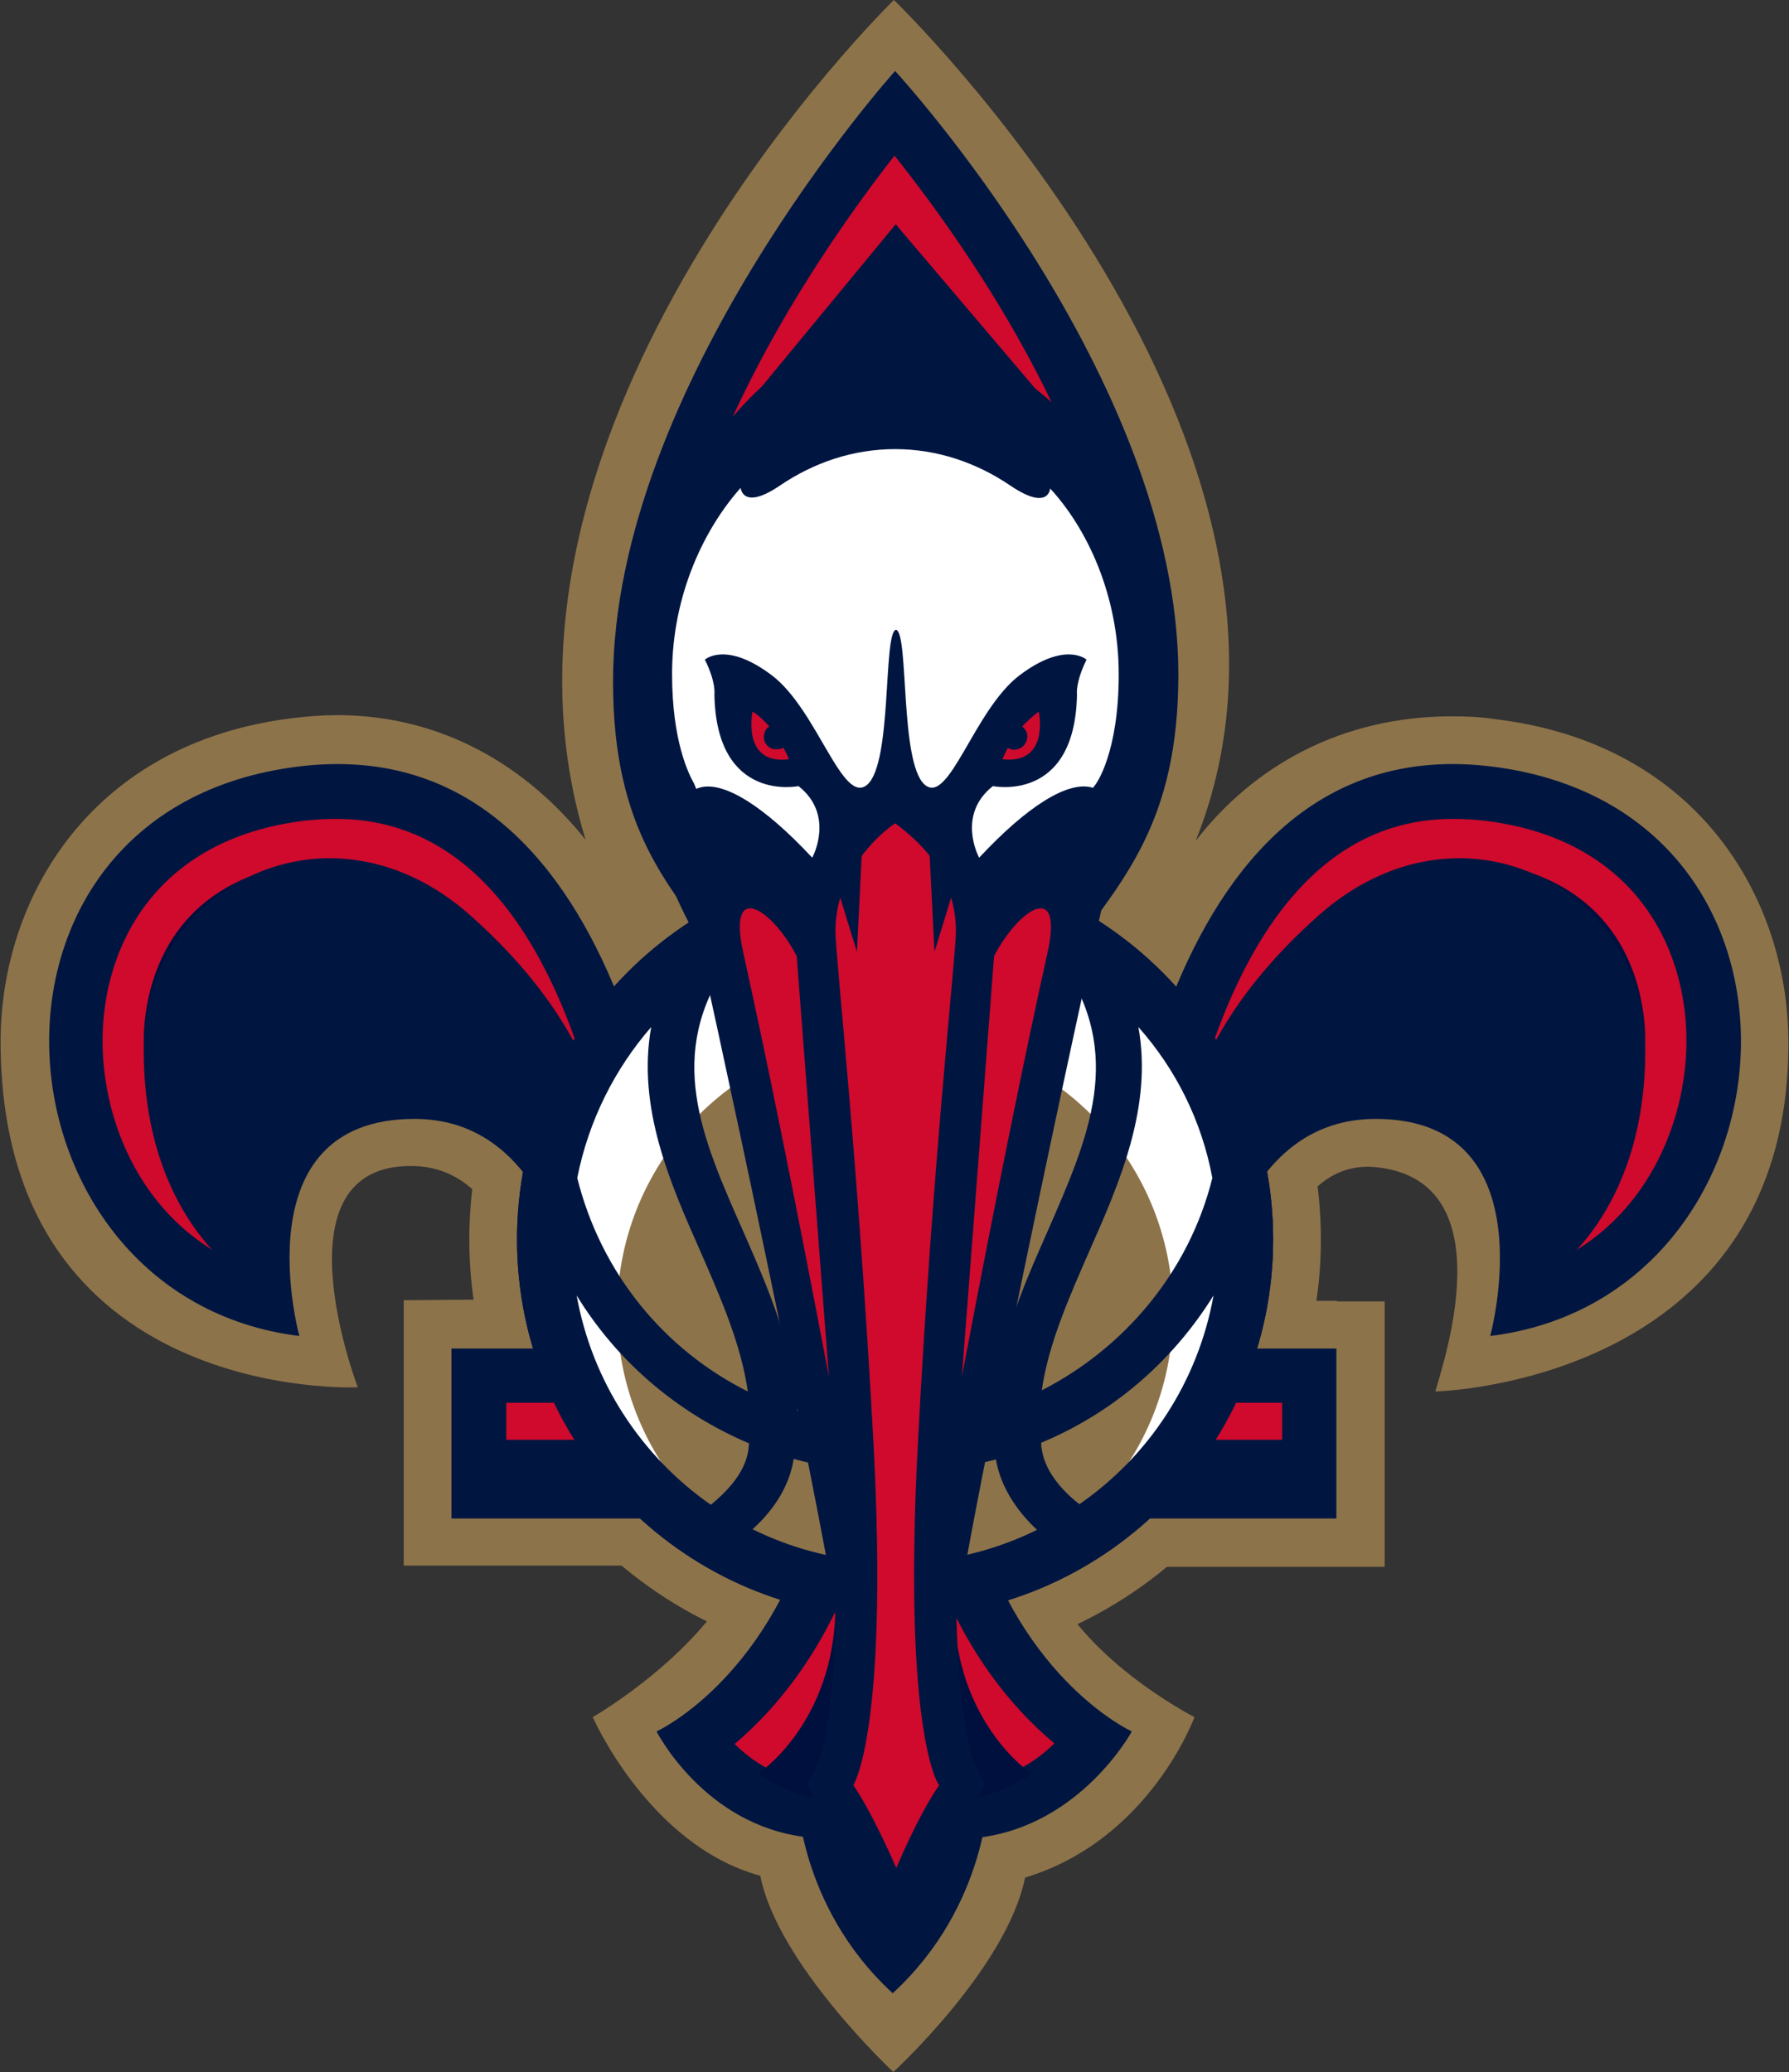 <?xml version="1.0" encoding="utf-8"?>
<!-- Generator: Adobe Illustrator 21.1.0, SVG Export Plug-In . SVG Version: 6.00 Build 0)  -->
<!DOCTYPE svg PUBLIC "-//W3C//DTD SVG 1.0//EN" "http://www.w3.org/TR/2001/REC-SVG-20010904/DTD/svg10.dtd">
<svg version="1.0" id="Layer_1" xmlns="http://www.w3.org/2000/svg" xmlns:xlink="http://www.w3.org/1999/xlink" x="0px" y="0px"
	 width="300px" height="347.4px" viewBox="0 0 300 347.4" style="enable-background:new 0 0 300 347.4;" xml:space="preserve">
<rect x="0" y="0" width="300" height="347.4" fill="#333333" stroke="none"/>
<style type="text/css">
	.st0{fill:#FFFFFF;}
	.st1{fill:#8D734A;}
	.st2{fill:#001641;}
	.st3{fill:#CF0A2C;}
	.st4{fill:#00103E;}
</style>
<g>
	<path class="st0" d="M163.9,317.6c-0.2,0.9-0.5,2-1.8,3.3c-1.1,1.1-3.1,2.4-6.8,2.6c-5.2,0.2-9-2.4-9.2-7.5c-0.2-5.6,4.1-8,8.8-8.2
		c1.7-0.1,6.6,0.1,8.6,4.2l-4,0.7c-0.4-0.6-1.6-2.3-4.5-2.2c-3.3,0.1-5.1,2.5-5,5.4c0.1,3.2,2.7,5,5.5,4.9c3.2-0.1,4.1-2.1,4.5-3
		L163.9,317.6z"/>
	<path class="st1" d="M150.1,279.2c-39.4,0-71.4-32-71.4-71.4c0-39.4,32-71.4,71.4-71.4c39.4,0,71.4,32,71.4,71.4
		C221.5,247.1,189.5,279.2,150.1,279.2"/>
	<path class="st1" d="M127.5,314.5c-18.7-5.1-28.1-26.6-28.1-26.6c0.4-0.2,19-11.1,25-25.4H67.7v-44.5l12.6-0.1h8.1
		c-2.4-10.7-7.7-22.2-19.1-22.4c-23.7-0.5-9.3,37.1-9.3,37.1s-60,2.9-59.9-58.2c0.1-23.9,15.2-49.9,49-54c2.5-0.3,5-0.5,7.4-0.5
		c18,0,32.1,8.9,41.7,20.9C76.8,71,149.9,0,149.9,0s77.3,74.5,50.6,141c9.7-12.6,24.5-20.9,43-20.9c2.4,0,4.9,0.1,7.4,0.5
		c33.8,4.1,48.9,30,49,54c0.2,57.4-59.2,58.7-59.2,58.7c1-3.9,12.1-35.3-9.9-37.6c-11.4-1.2-16.7,11.7-19.1,22.4h12.5v0.1h8v44.5
		h-57c4.9,14.9,25.1,25.2,25.1,25.2s-7.5,20.6-28.4,26.9c-3.1,15.2-22.1,32.6-22.1,32.6S130.4,329.3,127.5,314.5"/>
	<path class="st2" d="M165.8,300.2c0,0,0,19.2-16.1,34c-16.1-14.8-16.1-34-16.1-34H165.8z"/>
	<path class="st2" d="M250,128.5c-54.7-6.6-63.7,71.2-65.2,97.6H160c0.3-74.3,37.6-63.3,37.6-113c0-49.8-47.5-101.2-47.5-101.2
		s-47.3,52.6-47.3,102.4c0,49.8,37.2,37.5,37.4,111.8h-24.8c-1.4-26.3-10.5-104.2-65.2-97.6c-59.1,7.1-52.7,89,0,95.5
		c0,0-10-36.4,19.3-36.4c21.2,0,27,24.9,28.6,38.5H80.2h-4.5v28.5h4.5h56.1c-8,27.4-26.2,35.7-26.2,35.7S118,305.9,135,308
		c0,0,2.4,2.1,8.4,15.5c1.2,2.8,6.6,0.7,6.6,0.7s1.9,6.3,5.7-1.2c6.8-13.2,8.5-14.9,8.5-14.9c17.1-2.1,25.6-17.8,25.6-17.8
		s-18.3-8.3-26.3-35.7h56.2h4.4v-28.5h-4.4h-17.6c1.5-13.6,7.3-38.5,28.6-38.5c29.1,0,19.2,36.4,19.2,36.4
		C302.7,217.5,309.1,135.7,250,128.5"/>
	<path class="st3" d="M123.2,292.4c2.9,2.9,7.3,5.8,13,6.5l2.7,0.3l2.1,1.8c0.9,0.8,3.4,2.9,8.6,13.9c6.3-11.6,8.9-13.6,9.8-14.3
		l2-1.5l2.4-0.3c5.7-0.7,10.1-3.6,13-6.5c-7.2-6-16.7-17-22-35.3l-3.4-11.7h12.2h51.4v-10.1h-20.3h-8.7h-8.7h-17.4h-9.2l0-9.2
		c0.2-43.9,13.1-61.1,23.5-74.9c7.9-10.5,14.1-18.7,14.1-38.1c0-34.6-25.7-71.1-38.3-86.9c-12.6,16.1-38.3,53.4-38.3,88.1
		c0,19.3,5.8,26.9,14,37.5c10.4,13.5,23.3,30.3,23.4,74.3l0,9.2H140h-17.4h-7.1h-10.3H84.9v10.1h51.4h12.2l-3.4,11.7
		C139.8,275.4,130.3,286.4,123.2,292.4"/>
	<path class="st3" d="M243.6,137.3c-34.8,0-45.3,48.3-48.5,76.1c5.3-22.4,18-35,35.7-35c12.9,0,19.9,5.7,23.6,10.5
		c5.2,6.8,6.5,15.3,6.4,22.6c15-7,22-22.9,22-37c0-15.9-8.9-33.9-33.9-36.9C247.1,137.4,245.3,137.3,243.6,137.3"/>
	<path class="st3" d="M69.2,178.4c17.7,0,30.3,12.5,35.7,34.9c-3.2-27.9-13.6-76-48.5-76c-1.7,0-3.5,0.1-5.3,0.3
		c-24.9,3-33.9,21-33.9,36.9c0,14.1,6.9,29.9,22,37c-0.1-7.3,1.3-15.8,6.4-22.6C49.2,184.2,56.3,178.4,69.2,178.4"/>
	<path class="st4" d="M266.5,199.2c-1.3-5.5-3.5-10.4-6.6-14.5c-4.6-6-13.4-13.2-29.1-13.2c-7.9,0-15.1,2.1-21.2,6.1
		c6.2-18,16.5-33.5,34-33.5c1.5,0,3,0.1,4.5,0.3c25.8,3.1,27.8,23.8,27.8,30.1C275.9,182.3,273.3,192.1,266.5,199.2"/>
	<path class="st4" d="M33.5,199.2c-6.8-7.1-9.5-17-9.4-24.6c0-6.3,2-27,27.8-30.1c1.6-0.2,3.1-0.3,4.5-0.3c17.5,0,27.9,15.5,34,33.5
		c-6.1-4-13.2-6.1-21.2-6.1c-15.8,0-24.5,7.2-29.2,13.2C37,188.9,34.8,193.7,33.5,199.2"/>
	<path class="st4" d="M150,181.5c-5.1-16.1-12.6-25.8-18.7-33.8c-7.8-10.2-12.5-16.3-12.5-33.3c0-28.4,19.1-59.5,31.5-76.7
		c12.4,16.8,31.3,47.2,31.3,75.4c0,17.1-5.1,23.8-12.7,34C162.6,155.2,155.1,165.2,150,181.5"/>
	<path class="st2" d="M40.3,213.7c0,0-16.2-9.9-16.2-37.6s31.3-43.5,54.8-22.6c29,25.8,23.6,49,27.1,64.6l-2.9-1.9
		c0,0-17.5-44.6-43.6-29.9C33.3,201,40.3,213.7,40.3,213.7"/>
	<path class="st2" d="M259.7,213.7c0,0,16.2-9.9,16.2-37.6s-31.3-43.5-54.8-22.6c-29,25.8-23.6,49-27.1,64.6l2.9-1.9
		c0,0,17.5-44.6,43.6-29.9C266.7,201,259.7,213.7,259.7,213.7"/>
	<polygon class="st2" points="121.9,71.9 150.2,37.6 177.9,70.2 174.9,77.4 134.2,73.2 	"/>
	<polygon class="st2" points="79.2,241.4 221.1,241.4 221.8,251.3 78.2,251.6 	"/>
	<path class="st4" d="M127.1,297.4c0,0,12.8-8.4,13-27.9l3.7-2.3c0,0,1.9,28.3-2.3,34.4C141.4,301.6,135.4,303,127.1,297.4"/>
	<path class="st4" d="M173,297.4c0,0-12.8-8.4-13-27.9l-3.7-2.3c0,0-1.8,28.3,2.3,34.4C158.7,301.6,164.7,303,173,297.4"/>
	<path class="st1" d="M134,211c-3.3,3.9-8.2,10.5-17.3,19.8c0,0,16.3,0.9,22.1-9.8c2.8-5.2,2.9-5.8,3.9-7.8
		C140.9,212.8,136.7,212.2,134,211"/>
	<path class="st1" d="M168.8,211c3.2,3.9,8.2,10.5,17.3,19.8c0,0-16.3,0.9-22.1-9.8c-2.8-5.2-3-5.8-3.9-7.8
		C161.9,212.8,166.1,212.2,168.8,211"/>
	<polygon class="st4" points="131.2,211 106.2,237.9 118.7,247.1 138.4,257.6 160.7,257.6 194.1,239.9 171.8,210.4 	"/>
	<path class="st4" d="M150.1,144.4c-35,0-63.4,28.4-63.4,63.4c0,35,28.4,63.4,63.4,63.4c34.9,0,63.4-28.4,63.4-63.4
		C213.5,172.8,185,144.4,150.1,144.4"/>
	<path class="st0" d="M208.9,207.7c0,32.5-26.3,58.8-58.8,58.8c-32.5,0-58.8-26.3-58.8-58.8c0-32.5,26.3-58.8,58.8-58.8
		C182.6,148.9,208.9,175.3,208.9,207.7"/>
	<path class="st1" d="M196.7,219.9c0,25.8-20.9,46.7-46.6,46.7c-25.8,0-46.6-20.9-46.6-46.7c0-25.7,20.9-46.6,46.6-46.6
		C175.9,173.3,196.7,194.2,196.7,219.9"/>
	<path class="st2" d="M150.1,144.4c-35,0-63.4,28.4-63.4,63.4c0,35,28.4,63.4,63.4,63.4c34.9,0,63.4-28.4,63.4-63.4
		C213.5,172.8,185,144.4,150.1,144.4 M203.3,197.5c-3.9,15.7-14.7,28.5-28.6,35.6c1.1-7.7,4.5-15.4,8-23.4
		c5.1-11.5,10.6-24.2,8.2-37.5C197.2,179.3,201.5,187.9,203.3,197.5 M122.3,161.2c7.1-4.2,15.2-6.9,23.9-7.5v85.3
		c-4.3-0.3-8.5-1.1-12.5-2.4c-0.5-10.5-4.8-20.4-9-30C117.6,190.6,111.5,176.8,122.3,161.2 M133.1,244.6c4.2,1.2,8.6,1.9,13,2.1
		v15.1c-7.1-0.5-13.8-2.4-19.9-5.4C129.2,253.7,132.3,249.7,133.1,244.6 M154,246.8c4.5-0.3,8.8-1,13-2.1c0.9,5.1,4,9.1,6.9,11.8
		c-6.1,3-12.8,4.9-19.9,5.4V246.8z M166.6,236.5c-4,1.3-8.2,2.1-12.6,2.5v-85.3c8.7,0.6,16.8,3.3,23.9,7.5
		c10.8,15.6,4.7,29.4-2.3,45.4C171.4,216.1,167.1,226,166.6,236.5 M109.2,172.2c-2.4,13.4,3.1,26,8.2,37.5c3.5,8,6.9,15.8,8,23.6
		c-14-7-24.6-19.8-28.6-35.8C98.7,187.9,103.1,179.2,109.2,172.2 M96.7,217.2c6.8,11.1,16.9,19.7,28.9,24.8c0,0.4-0.1,0.7-0.1,1.1
		c-0.6,4.1-4,7.3-6.3,9.2C107.6,244.2,99.3,231.7,96.7,217.2 M181,252.2c-2.3-1.8-5.7-5.1-6.3-9.2c-0.1-0.4-0.1-0.7-0.1-1.1
		c12-5,22-13.6,28.9-24.7C200.9,231.7,192.6,244.2,181,252.2"/>
	<path class="st2" d="M169.8,62.6c0,0-0.5,2.1-1.8,2.1c-1.3,0-9.2-3.8-13-5.9c-1.6-0.9-3.9-2.2-4.7-2.7c0,0-3.4,1.8-5,2.7
		c-3.8,2.1-11.7,5.9-13,5.9c-1.3,0-1.8-2.1-1.8-2.1s-20.2,13.6-24.5,48.1c-3.2,25.5,13.1,50.4,13.1,50.4l5.8-6.3h22.9h4.6l22.9,2.4
		l4.9,1c0,0,14-22.1,14-48C194.1,75.5,169.8,62.6,169.8,62.6"/>
	<path class="st0" d="M187.6,113.1c0-13.6-5.5-24.7-11.5-31.2c0,0-0.2,3.9-6.7-0.5c-5.6-3.8-12.2-6.1-19.3-6.1
		c-7.1,0-13.7,2.3-19.3,6.1c-6.3,4.3-6.6,0.4-6.6,0.4c-5.9,6.6-11.5,17.7-11.5,31.2c0,11.3,2.8,16.8,3.7,18.4
		c5.6,14.4,18.5,24.5,33.6,24.5c14.9,0,27.7-9.9,33.4-24C183.9,131.5,187.6,126.1,187.6,113.1"/>
	<path class="st2" d="M164.2,143.8c-0.1-0.1-0.1-0.2-0.1-0.2c0,0-3.7-7,2.4-11.8c0,0,13.8,2.9,14.1-15.4c0,0-0.3-1.9,1.6-5.8
		c0,0-3.5-3.2-11.2,2.6c-7.7,5.8-11.9,22.1-16,18.3c-4.1-3.8-2.6-25.1-4.7-25.9h-0.1c-2.1,0.8-0.6,22.1-4.7,25.9
		c-4.2,3.8-8.4-12.5-16.1-18.3c-7.7-5.8-11.2-2.6-11.2-2.6c1.9,3.8,1.6,5.8,1.6,5.8c0.3,18.3,14.1,15.4,14.1,15.4
		c6.1,4.8,2.4,11.8,2.4,11.8c0,0.1-0.1,0.1-0.1,0.2c-16.5-17.7-26-15.3-21.3,4.5c4.6,19.4,22.4,103,25.3,122.3
		c-0.4,17.4-2.4,23.6-3,25l-1.8,3.6l2,4c3.1,4.5,5.3,9.7,6.1,11.6l6.8,17.2l6.7-17.2c0.8-2,3-7.1,6.1-11.7l2.1-3.8l-1.9-3.8
		c-0.5-1.3-2.5-7.3-2.9-24.1c2.4-17.4,20.6-103.4,25.3-123.2C190.3,128.5,180.7,126.1,164.2,143.8"/>
	<path class="st3" d="M139,230.8c-5.9-31.1-10.6-54.1-14.3-70.8c-2.9-12.7,4.8-7.6,8.9,0.3L139,230.8z"/>
	<path class="st3" d="M161.3,230.8c5.9-31.1,10.6-54.1,14.3-70.8c2.9-12.7-4.8-7.6-8.9,0.3L161.3,230.8z"/>
	<path class="st3" d="M129.7,125.6c-1.2-0.3-1.9-1.5-1.5-2.7c0.1-0.5,0.4-0.8,0.8-1.1c-0.8-0.9-1.7-1.8-2.8-2.5c0,0-1.9,9,6.1,8
		c0,0-0.3-0.8-0.9-1.9C130.9,125.6,130.3,125.7,129.7,125.6"/>
	<path class="st3" d="M174.2,119.3c-1.1,0.8-2,1.7-2.8,2.5c0.4,0.3,0.6,0.6,0.8,1.1c0.3,1.2-0.4,2.4-1.5,2.7
		c-0.6,0.2-1.2,0.1-1.7-0.2c-0.6,1.1-0.9,1.9-0.9,1.9C176.1,128.2,174.2,119.3,174.2,119.3"/>
	<path class="st3" d="M153.9,242.4c2.5-48,6.4-82,6.4-86.3c0-1.5-0.2-3.5-0.8-5.6l-2.8,9.1l-0.8-16.1c-1.4-1.8-3.3-3.6-5.7-5.4H150
		c-2.4,1.7-4.1,3.6-5.5,5.4l-0.8,16.1l-2.8-9.1c-0.6,2.1-0.8,4.1-0.8,5.6c0,4.3,3.8,38.2,6.4,86.3c2.5,48-3.4,56.9-3.4,56.9
		c3.4,5,7.2,13.9,7.2,13.9s3.7-8.9,7.2-13.9C157.3,299.3,151.4,290.4,153.9,242.4"/>
</g>
</svg>

